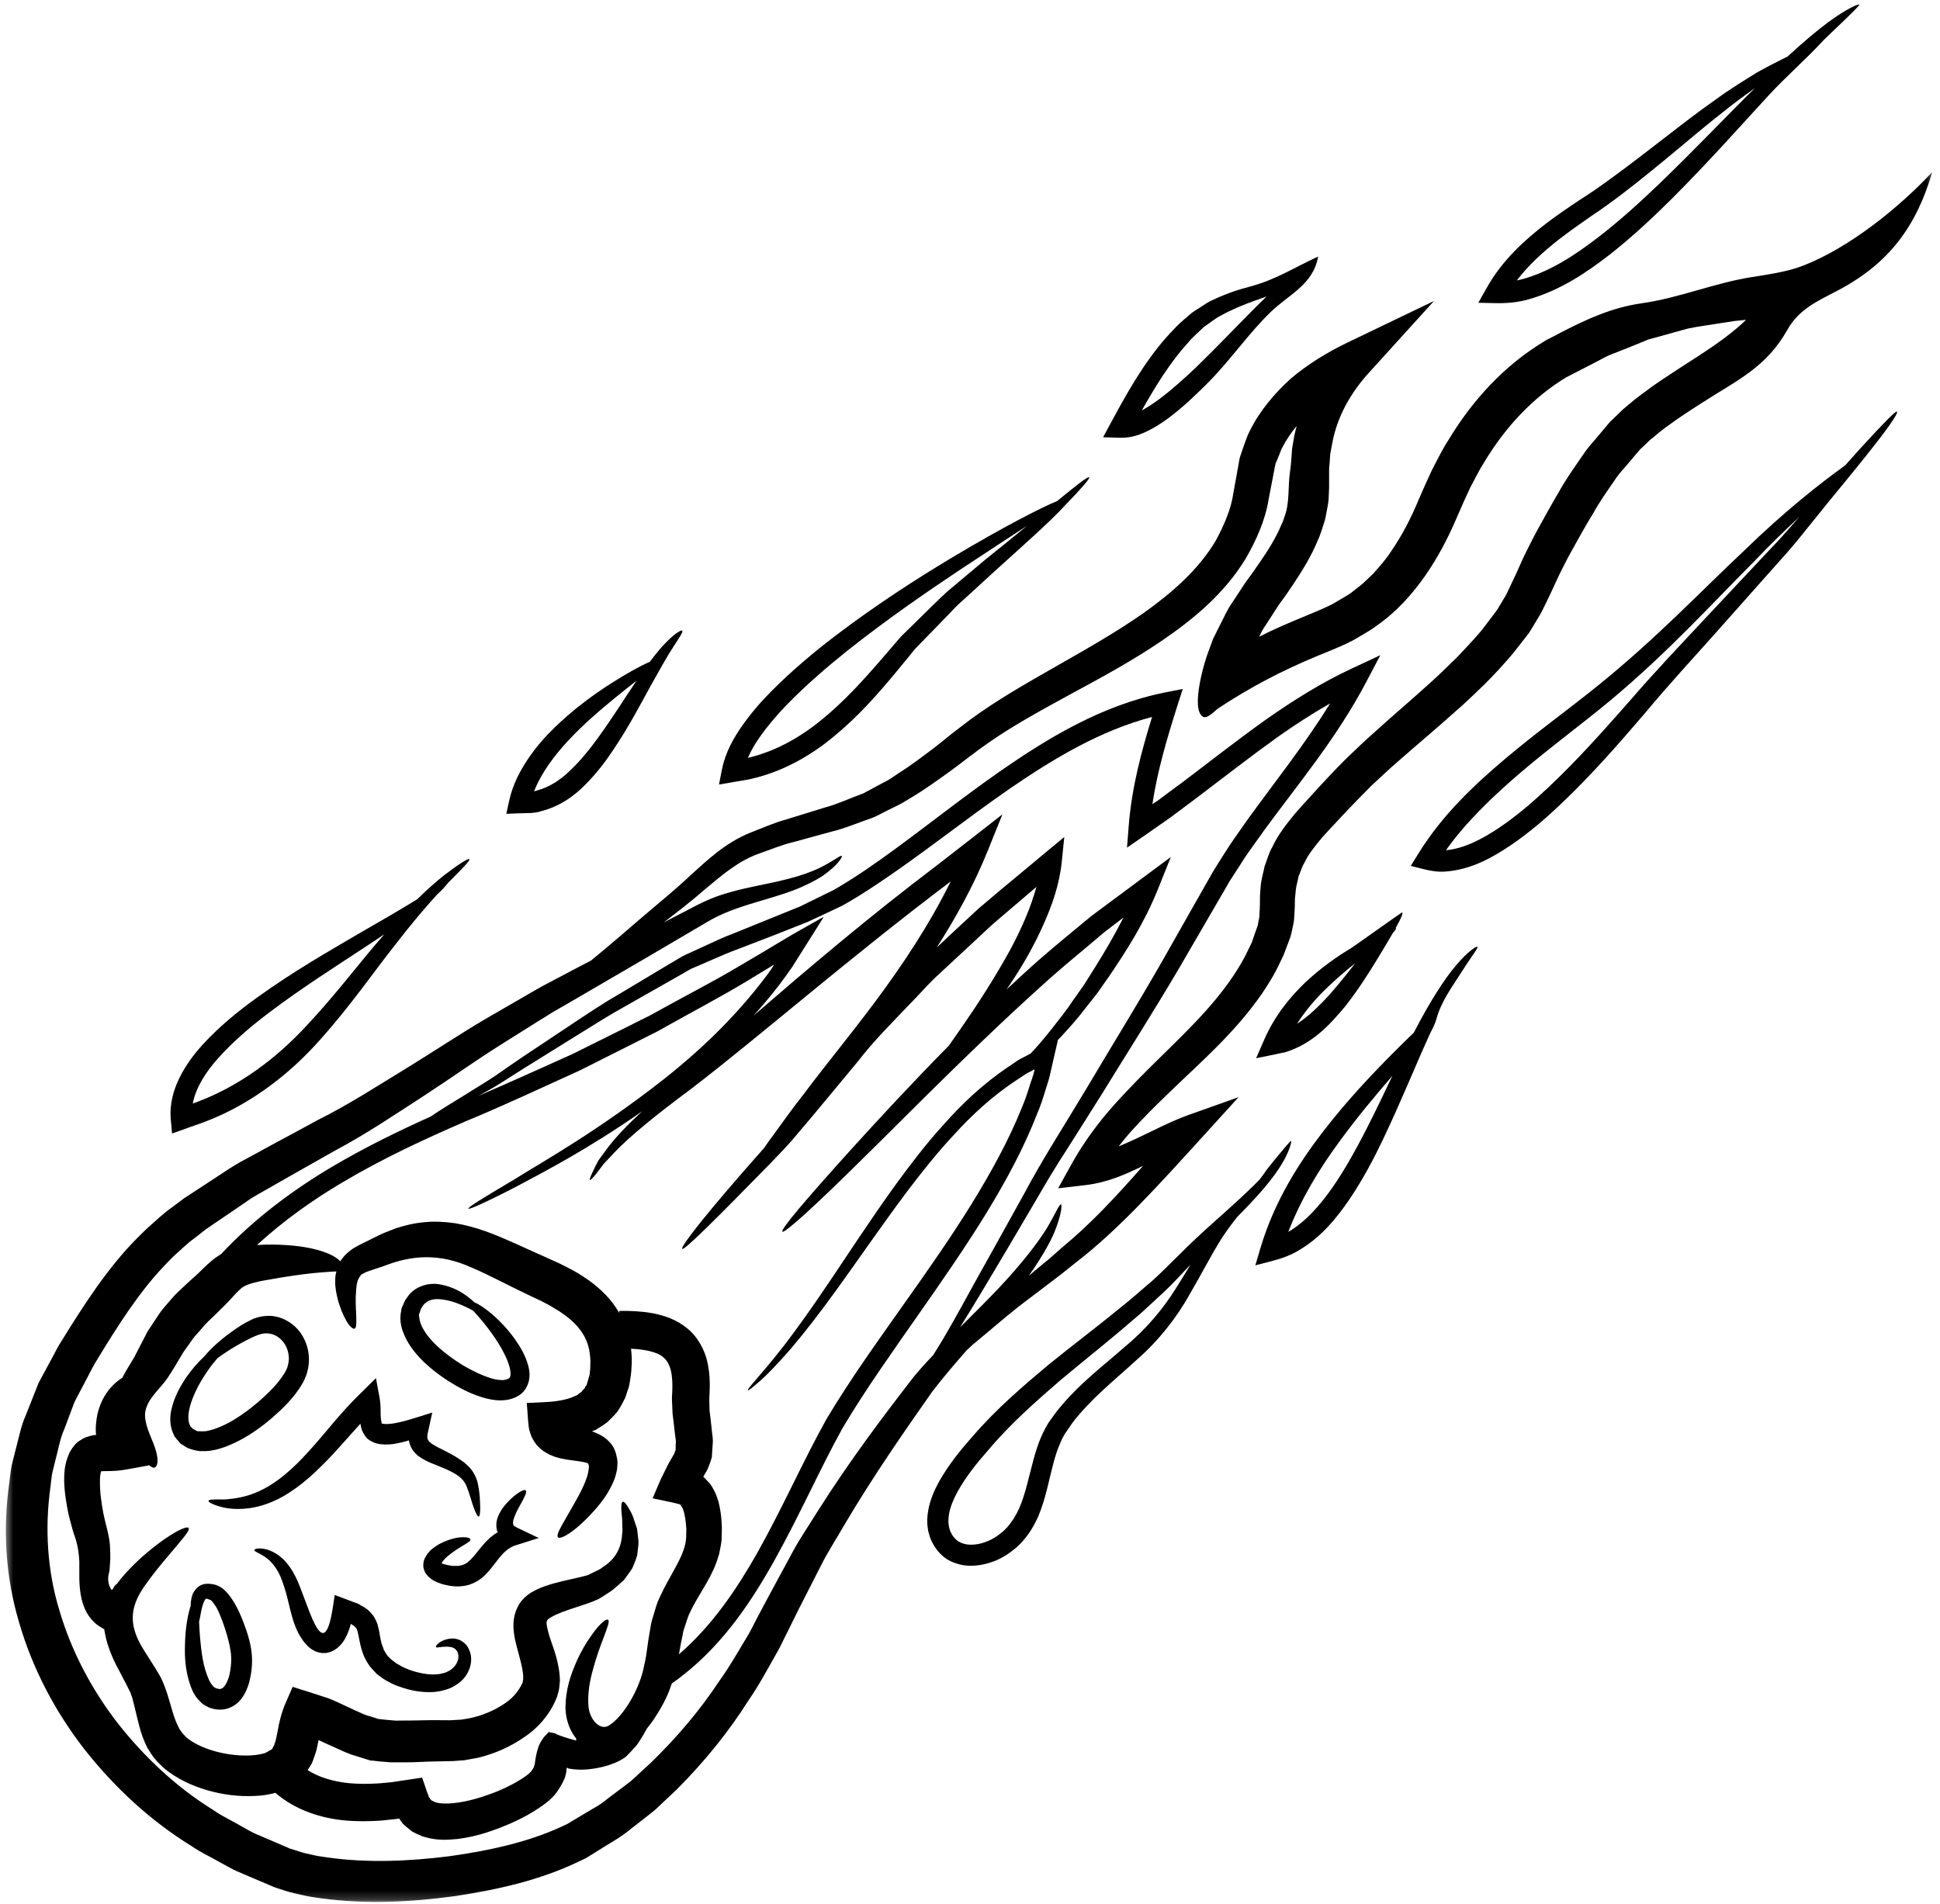 <svg width="216" height="212" viewBox="0 0 216 212" fill="none" xmlns="http://www.w3.org/2000/svg">
<mask id="mask0_206_396" style="mask-type:luminance" maskUnits="userSpaceOnUse" x="0" y="19" width="216" height="193">
<path d="M0.522 19.082H215.567V211.802H0.522V19.082Z" fill="white"/>
</mask>
<g mask="url(#mask0_206_396)">
<path d="M65.826 153.325L65.741 153.311C65.741 153.409 65.776 153.353 65.826 153.325ZM125.088 102.175C124.377 102.712 123.671 103.255 122.946 103.816C121.089 105.407 119.134 106.986 117.213 108.669C108.71 116.249 101.496 123.701 96.135 128.949C90.794 134.249 87.337 137.377 87.114 137.153C86.876 136.916 89.9 133.383 94.934 127.812C97.867 124.586 101.475 120.669 105.643 116.445C107.326 114.051 109.338 111.187 111.299 107.831C112.332 106.106 113.339 104.22 114.191 102.201C114.65 101.114 115.069 99.953 115.391 98.767C114.596 99.452 113.812 100.12 113.003 100.805C112.179 101.504 111.355 102.215 110.524 102.921C109.715 103.66 108.905 104.43 108.095 105.183C106.907 106.287 105.749 107.355 104.61 108.417C103.438 109.464 102.461 110.636 101.4 111.705C99.326 113.884 97.26 115.922 95.549 118.163C93.76 120.314 92.063 122.345 90.472 124.273C89.662 125.228 88.867 126.165 88.112 127.059C87.351 127.937 86.556 128.721 85.829 129.495C79.895 135.562 76.193 139.269 75.955 139.074C75.706 138.85 78.973 134.725 84.593 128.384C84.753 128.203 84.922 128.008 85.09 127.812C85.395 127.365 85.718 126.904 86.08 126.431C87.085 125.047 88.196 123.463 89.538 121.773C94.012 115.748 100.903 108.137 105.86 98.146C94.348 106.838 84.518 115.461 76.949 121.255C73.143 124.077 70.189 126.471 68.403 128.342C67.97 128.817 67.565 129.236 67.228 129.592C66.922 129.996 66.657 130.347 66.447 130.625C66 131.171 65.741 131.451 65.687 131.408C65.616 131.352 65.741 131.004 66.049 130.375C66.195 130.053 66.398 129.676 66.628 129.222C66.937 128.803 67.299 128.316 67.704 127.756C68.612 126.57 69.909 125.214 71.496 123.755C65.449 127.979 60.707 130.415 57.579 132.091C53.872 134.012 52.203 134.711 52.147 134.598C52.065 134.459 53.606 133.51 57.195 131.38C60.721 129.187 66.468 125.998 73.882 120.201C77.563 117.283 81.604 113.618 85.327 108.68C85.551 108.388 85.76 108.08 85.984 107.76L86.151 107.466L86.179 107.398L86.109 107.452L85.942 107.565L85.647 107.746C84.181 108.626 82.583 109.631 80.95 110.551C79.307 111.474 77.605 112.418 75.845 113.38C74.972 113.87 74.091 114.357 73.185 114.861C72.277 115.322 71.343 115.776 70.399 116.263C68.513 117.214 66.579 118.191 64.597 119.182C60.54 121.018 56.289 123.03 51.785 124.894C47.308 126.836 42.681 128.963 38.12 131.672C34.825 133.621 31.593 135.911 28.612 138.641C28.946 138.627 29.254 138.613 29.574 138.599C30.671 138.57 31.704 138.627 32.641 138.712C34.512 138.893 36.053 139.298 37.087 139.855C37.353 140.011 37.576 140.164 37.757 140.317C37.814 140.373 37.842 140.415 37.885 140.456L38.094 140.164C38.471 139.646 38.861 139.354 39.287 139.046C40.132 138.53 40.796 138.271 41.535 137.874C41.897 137.7 42.276 137.518 42.667 137.335C43.128 137.153 43.601 136.972 44.084 136.777C45.046 136.471 46.08 136.205 47.212 136.106C48.337 135.981 49.509 136.052 50.695 136.219C51.855 136.414 53.006 136.735 54.11 137.125C56.329 137.937 58.389 138.963 60.497 139.884C61.029 140.135 61.573 140.373 62.119 140.611C62.684 140.889 63.34 141.211 63.912 141.531C65.099 142.209 66.308 143.033 67.396 144.151C67.984 144.737 68.513 145.464 68.961 146.217L68.947 145.979C70.147 145.965 71.354 146.008 72.625 146.231C73.882 146.469 75.259 146.902 76.473 147.886C77.702 148.862 78.457 150.343 78.749 151.621C79.043 152.906 79.057 154.106 79.001 155.182C78.987 155.448 78.959 155.746 78.973 155.956L78.987 156.516L79.001 157.088L79.086 157.759C79.133 158.246 79.196 158.721 79.246 159.197C79.288 159.755 79.42 160.173 79.349 160.837L79.288 161.774L79.26 162.233C79.239 162.388 79.147 162.584 79.112 162.751C78.987 163.085 78.848 163.475 78.707 163.756L78.33 164.398C78.33 164.398 78.288 164.44 78.302 164.448C78.316 164.448 78.316 164.448 78.33 164.462L78.888 165.048C79.21 165.34 79.385 165.787 79.608 166.163C79.782 166.542 79.895 166.905 80.006 167.267C80.18 167.966 80.279 168.623 80.321 169.223L80.375 170.11L80.347 171.101C80.375 171.758 80.18 172.4 80.069 173.043C79.895 173.636 79.686 174.25 79.448 174.765C78.959 175.841 78.401 176.735 77.925 177.538C77.436 178.348 77.031 179.089 76.697 179.828C76.544 180.19 76.445 180.555 76.32 180.918C76.193 181.266 76.068 181.617 76.012 182.036C75.859 182.732 75.72 183.452 75.593 184.22C79.321 181.014 82.065 176.902 84.369 172.833C87.184 167.799 89.411 162.708 92.037 157.996C94.821 153.353 97.789 149.267 100.555 145.337C103.327 141.435 105.923 137.714 108.178 134.068C110.421 130.429 112.36 126.876 113.758 123.378C114.135 122.512 114.426 121.632 114.685 120.768L114.909 120.111L115.008 119.796L115.055 119.671L115.133 119.335L115.182 119.168C115.182 119.139 115.196 119.099 115.196 119.085L115.097 119.125L114.735 119.323C114.582 119.391 114.511 119.42 114.316 119.533C113.967 119.768 113.617 119.984 113.268 120.222C110.51 122.025 108.206 124.174 106.231 126.346C104.219 128.497 102.529 130.667 100.988 132.694C97.928 136.791 95.492 140.387 93.355 143.327C91.239 146.273 89.439 148.571 87.959 150.3C86.457 152.011 85.327 153.186 84.518 153.868C83.72 154.567 83.336 154.862 83.28 154.819C83.141 154.664 84.579 153.325 87.337 149.785C88.705 147.996 90.387 145.659 92.4 142.656C94.431 139.66 96.777 136.01 99.799 131.813C101.336 129.733 103.005 127.49 105.043 125.256C107.034 123.002 109.395 120.726 112.306 118.777C112.668 118.525 113.045 118.276 113.407 118.024C113.855 117.8 114.302 117.563 114.749 117.325C115.467 116.558 116.279 115.621 117.171 114.484C117.898 113.562 118.708 112.557 119.482 111.385C119.894 110.817 120.306 110.217 120.739 109.603C121.143 108.96 121.548 108.304 121.981 107.621C123.015 105.964 124.104 104.122 125.088 102.175ZM215.144 19.145C213.376 25.155 210.376 29.366 204.461 32.43C202.235 33.591 200.279 34.468 199.001 36.74C196.626 40.934 193.463 42.303 189.479 44.873C188.179 45.704 186.894 46.528 185.72 47.408C185.113 47.827 184.569 48.286 184.025 48.747C183.731 48.95 183.493 49.202 183.242 49.446L182.573 50.082L181.086 51.84C180.568 52.414 180.067 53 179.702 53.586C178.921 54.725 178.111 55.841 177.391 57.154C176.624 58.39 175.896 59.703 175.171 61.014L174.628 61.993L174.152 62.92C173.802 63.591 173.474 64.262 173.187 64.904C172.895 65.547 172.601 66.189 172.246 66.914C171.912 67.606 171.589 68.305 171.128 69.016L170.5 70.063L170.332 70.329C170.318 70.358 170.236 70.482 170.236 70.482L170.109 70.649L169.775 71.082L168.419 72.808C167.464 73.94 166.346 75.154 165.284 76.209C164.216 77.228 163.168 78.275 162.067 79.209C159.916 81.144 157.743 82.947 155.691 84.761C154.651 85.649 153.688 86.583 152.695 87.491C151.747 88.44 150.88 89.334 149.925 90.332C149.016 91.323 148.04 92.33 147.216 93.251C146.432 94.194 145.672 95.115 145.225 96.094C144.919 96.567 144.82 97.099 144.582 97.588C144.5 98.082 144.305 98.683 144.276 99.115L144.178 100.08L144.163 100.932C144.163 101.182 144.121 101.643 144.109 101.977C144.095 102.335 144.053 102.712 143.954 103.117C143.857 103.55 143.829 103.844 143.662 104.373L142.991 106.16C142.878 106.468 142.697 106.795 142.544 107.125C141.944 108.445 141.238 109.561 140.499 110.664C137.468 115.028 133.733 118.233 130.445 121.411C128.804 122.988 127.211 124.553 125.787 126.151C125.354 126.652 124.949 127.156 124.551 127.659C125.187 127.393 125.829 127.113 126.458 126.821C128.406 125.913 130.318 124.873 132.448 124.12L137.901 122.178L134.027 126.443C129.089 131.87 124.551 136.93 119.833 140.554C119.258 141.016 118.693 141.463 118.136 141.91C117.59 142.322 117.046 142.748 116.514 143.146C115.441 143.955 114.415 144.737 113.421 145.49C111.508 147.02 109.839 148.486 108.277 149.757C108.053 149.966 107.858 150.162 107.634 150.357C106.384 151.788 105.085 153.296 103.814 154.944C100.792 159.253 97.26 164.299 93.915 169.969C93.096 171.407 92.176 172.791 91.395 174.361C90.585 175.94 89.773 177.538 88.942 179.171C88.53 179.995 88.133 180.819 87.714 181.657C87.267 182.509 86.89 183.396 86.389 184.234C85.424 185.938 84.482 187.703 83.322 189.379C81.145 192.822 78.469 196.145 75.369 199.252C74.581 200 73.771 200.753 72.962 201.521C72.082 202.248 71.152 202.947 70.225 203.672C69.309 204.439 68.375 204.992 67.438 205.55L66.035 206.43L65.212 206.934L64.388 207.324C60.01 209.412 55.381 210.431 50.612 211.156C45.83 211.798 40.892 212.093 35.762 211.394C35.112 211.297 34.498 211.227 33.785 211.059C33.114 210.906 32.361 210.751 31.817 210.57L30.958 210.29L30.622 210.179L30.398 210.094L29.953 209.899L28.178 209.146L26.399 208.386C25.797 208.12 25.239 207.783 24.667 207.477C23.535 206.821 22.342 206.291 21.266 205.536C16.79 202.777 12.798 199.099 9.44 194.846C6.109 190.581 3.582 185.728 2.108 180.609C0.586 175.507 0.306 170.124 1.047 165.034C1.129 164.398 1.186 163.756 1.313 163.127L1.786 161.256C2.122 160.035 2.332 158.792 2.876 157.592C3.351 156.375 3.819 155.196 4.299 153.995C4.853 152.962 5.41 151.929 5.968 150.901L6.373 150.133L6.653 149.646L6.891 149.267L7.811 147.787C8.439 146.796 9.068 145.812 9.717 144.847C11.031 142.894 12.426 141.002 13.984 139.241C14.78 138.361 15.589 137.53 16.456 136.72C17.35 135.925 18.263 135.059 19.115 134.473L20.485 133.447L21.873 132.538C22.796 131.938 23.716 131.324 24.625 130.738C25.547 130.123 26.446 129.537 27.355 129.076C28.277 128.58 29.183 128.092 30.078 127.589C31.885 126.626 33.66 125.661 35.404 124.713C38.861 122.988 42.053 120.907 45.159 119.015C48.301 117.087 51.281 115.098 54.181 113.394C55.647 112.542 57.063 111.719 58.445 110.93L59.478 110.33L60.038 110.008L60.554 109.728C61.239 109.365 61.924 109.003 62.585 108.654C63.689 108.066 64.75 107.508 65.797 106.972C67.591 105.505 69.575 103.801 71.816 101.867C73.449 100.471 75.224 99.047 76.949 97.404C77.855 96.581 78.806 95.715 79.881 94.877C80.95 94.053 82.178 93.265 83.588 92.707C84.866 92.217 86.109 91.645 87.575 91.241C88.956 90.808 90.376 90.374 91.828 89.927C93.28 89.537 94.57 88.915 95.996 88.397L96.121 88.343C96.135 88.343 96.191 88.315 96.191 88.315L96.441 88.176L96.973 87.896L98.027 87.324C98.375 87.141 98.752 86.96 99.088 86.75L100.037 86.108C101.322 85.312 102.628 84.314 103.967 83.309C104.624 82.791 105.295 82.262 105.958 81.716L106.469 81.325L107.034 80.892L108.081 80.097C111.021 77.938 114.302 76.074 117.561 74.217C120.837 72.346 124.182 70.468 127.352 68.249C130.473 66.02 133.467 63.438 135.394 60.15C136.274 58.489 137.07 56.749 137.336 54.836C137.531 53.775 137.719 52.706 137.915 51.63C137.971 51.367 137.985 51.115 138.082 50.821L138.404 49.872C138.642 49.265 138.837 48.58 139.129 48.023C140.261 45.744 141.895 43.812 143.73 42.15C145.63 40.543 147.746 39.253 149.965 38.178L159.657 33.52L152.375 41.55C150.372 43.77 148.849 46.429 148.317 49.446L148.108 50.569L148.026 51.729C147.969 52.12 147.983 52.511 147.983 52.901V54.278L147.927 55.589C147.899 56.05 147.76 56.679 147.663 57.211C147.578 57.79 147.411 58.272 147.256 58.738C147.089 59.214 146.95 59.717 146.726 60.162C145.973 62.007 144.947 63.619 143.912 65.182L143.13 66.328L142.391 67.34L140.932 69.602C140.595 70.063 140.4 70.482 140.205 70.901C141.784 70.092 143.368 69.421 144.947 68.764C145.987 68.331 147.061 67.898 147.983 67.453L148.332 67.284C148.388 67.258 148.569 67.145 148.569 67.145L149.325 66.698C149.812 66.413 150.358 66.119 150.671 65.825C151.04 65.519 151.412 65.267 151.789 64.933L152.905 63.871C153.589 63.09 154.288 62.327 154.86 61.433C156.068 59.689 157.087 57.74 157.953 55.646C158.457 54.474 158.904 53.473 159.433 52.344C160.026 51.212 160.601 50.025 161.283 48.978C163.881 44.664 167.435 40.698 172.051 37.94L172.161 37.869L172.371 37.759L172.58 37.66L173.013 37.436L173.858 36.989C176.776 35.49 179.507 34.245 182.783 33.772C186.937 33.186 190.768 31.55 194.922 30.875C196.807 30.566 198.959 30.286 200.74 29.59C205.829 27.634 211.449 23.131 215.144 19.145ZM60.987 180.346L60.89 180.499L60.862 180.527C60.876 180.513 60.89 180.513 60.89 180.513C60.89 180.527 60.876 180.569 60.876 180.569C60.763 180.779 61.072 182.021 61.559 183.339C61.797 184.024 62.041 184.792 62.194 185.686C62.279 186.133 62.328 186.637 62.343 187.145L62.265 187.955C62.23 188.263 62.119 188.625 62.02 188.948C61.335 190.762 59.968 192.389 58.403 193.422C56.847 194.512 55.115 195.279 53.23 195.74C52.721 195.832 52.203 195.921 51.674 196.02L50.403 196.11C49.537 196.124 48.657 196.152 47.783 196.166C46.903 196.194 46.136 196.251 45.075 196.251H43.573C43.1 196.223 42.681 196.18 42.234 196.145L41.577 196.067H41.453L41.201 196.034C41.172 196.02 40.977 195.964 40.977 195.964L39.057 195.364C38.12 195.015 37.228 194.554 36.404 194.203C36.096 194.064 35.79 193.912 35.467 193.77C35.404 194.121 35.307 194.582 35.209 194.987C35.133 195.251 35.02 195.538 34.924 195.818C34.846 196.081 34.736 196.369 34.54 196.67C34.441 196.823 34.345 196.962 34.246 197.115C35.594 197.967 37.2 198.4 38.847 198.569C39.93 198.666 41.034 198.666 42.135 198.595L42.945 198.527L43.349 198.484L43.559 198.47L43.924 198.414C44.95 198.261 45.983 198.108 47.002 197.953C47.183 198.484 47.365 199.014 47.546 199.546L47.701 199.951L47.769 200.16C47.854 200.257 47.84 200.224 47.854 200.238C47.868 200.278 47.882 200.32 47.897 200.363C47.972 200.398 48.035 200.447 48.085 200.516C48.195 200.544 48.287 200.607 48.384 200.657C48.866 200.852 49.676 200.878 50.471 200.796C52.107 200.643 53.79 200.097 55.31 199.504C56.08 199.183 56.762 198.861 57.398 198.499C58.125 198.08 58.669 197.731 58.991 197.409C59.158 197.256 59.283 197.046 59.382 196.893C59.424 196.823 59.45 196.78 59.478 196.642L59.535 196.475L59.605 195.964C59.716 195.279 59.869 194.636 60.121 194.135C60.248 193.883 60.415 193.674 60.554 193.45L61.1 192.878L61.721 193.003C61.86 193.031 61.86 193.045 61.881 193.06L61.931 193.102C62.055 193.17 62.307 193.255 62.641 193.38C63.089 193.535 63.632 193.674 64.15 193.827C64.15 193.716 64.15 193.646 64.15 193.617C64.164 193.603 64.15 193.603 64.15 193.603C63.312 192.542 63.004 191.32 62.964 190.315C62.95 188.039 63.592 186.427 64.15 185.114C64.722 183.815 65.322 182.852 65.826 182.146C66.831 180.694 67.523 180.233 67.704 180.374C67.913 180.527 67.633 181.224 67.047 182.782C66.753 183.563 66.384 184.568 66.049 185.813C65.701 187.027 65.379 188.569 65.532 190.12C65.701 191.593 66.922 192.85 67.913 192.069C69.281 191.181 70.942 188.597 71.592 186.062C71.733 185.38 71.914 184.709 72.011 183.871C72.11 183.102 72.249 182.21 72.416 181.28C72.472 180.833 72.599 180.346 72.766 179.842C72.919 179.352 73.058 178.823 73.239 178.348C73.647 177.42 74.12 176.484 74.609 175.632C75.565 173.899 76.431 172.468 76.403 170.906L76.417 170.305L76.363 169.592C76.306 169.124 76.236 168.705 76.139 168.328L75.97 167.881C75.873 167.799 75.901 167.672 75.76 167.604C76.111 167.533 73.743 167.086 72.668 166.848C72.905 166.262 73.268 165.424 73.59 164.685C73.981 163.937 74.287 163.198 74.762 162.414L75.07 161.885C75.118 161.76 75.113 161.703 75.16 161.604C75.181 161.564 75.224 161.55 75.224 161.48V161.256L75.231 160.795C75.308 160.543 75.181 160.035 75.146 159.644C75.099 159.183 75.035 158.721 74.986 158.246L74.889 157.493L74.847 156.598L74.812 155.711C74.812 155.433 74.847 155.252 74.847 155.015C74.889 154.134 74.861 153.296 74.687 152.597C74.51 151.901 74.247 151.475 73.828 151.124C73.185 150.552 71.801 150.26 70.26 150.19C70.335 150.929 70.385 151.649 70.307 152.32C70.302 152.793 70.225 153.226 70.161 153.659L70.105 153.995L70.079 154.148C70.079 154.177 70.008 154.457 70.008 154.457C69.994 154.483 69.98 154.553 69.98 154.553L69.799 155.083L69.632 155.615C69.519 155.845 69.365 156.151 69.227 156.403C69.071 156.683 68.904 156.949 68.737 157.199C68.57 157.422 68.389 157.603 68.194 157.801L67.619 158.373C67.424 158.526 67.2 158.665 66.991 158.806L66.355 159.211L65.91 159.392C66.579 159.63 67.396 159.971 68.066 160.809C68.095 160.837 68.262 161.103 68.262 161.103C68.276 161.117 68.304 161.171 68.304 161.171L68.346 161.27L68.429 161.451C68.471 161.508 68.598 161.885 68.652 162.179C68.822 162.847 68.723 163.17 68.709 163.588C68.584 164.342 68.346 164.956 68.081 165.467C67.565 166.5 66.977 167.281 66.405 167.938C64.15 170.543 62.418 171.478 62.133 171.197C61.797 170.877 62.922 169.319 64.416 166.57C64.778 165.9 65.155 165.13 65.393 164.356C65.503 163.965 65.56 163.588 65.574 163.294C65.56 163.252 65.546 163.184 65.546 163.127C65.546 163.127 65.546 163.113 65.532 163.085C65.517 163.057 65.517 163.057 65.503 163.042L65.449 162.946C65.421 162.932 65.212 162.847 64.793 162.779C64.345 162.694 63.745 162.638 63.046 162.527C62.357 162.388 61.462 162.261 60.429 161.536C60.177 161.355 59.925 161.089 59.702 160.851C59.507 160.571 59.311 160.272 59.172 159.964C59.059 159.672 58.949 159.336 58.892 159.044C58.85 158.764 58.822 158.47 58.796 158.178L58.654 156.236L60.862 156.125C61.992 156.069 63.131 155.874 63.955 155.49L64.275 155.349L64.513 155.153L64.75 154.986C64.807 154.902 64.863 154.833 64.931 154.763C64.988 154.692 65.073 154.624 65.113 154.567C65.127 154.511 65.155 154.457 65.183 154.4C65.212 154.344 65.254 154.344 65.308 154.259L65.463 153.715L65.616 153.186L65.63 153.115C65.659 153.115 65.659 152.976 65.659 152.976C65.701 152.654 65.727 152.348 65.727 152.054C65.762 151.461 65.701 150.889 65.602 150.329C65.393 149.239 64.875 148.305 64.025 147.424C63.355 146.747 62.517 146.132 61.587 145.603C61.112 145.309 60.681 145.099 60.177 144.835C59.634 144.584 59.088 144.332 58.558 144.066C56.372 143.033 54.39 141.95 52.545 141.169C48.908 139.507 45.802 139.787 42.806 140.959C42.038 141.225 41.215 141.477 40.754 141.658C40.558 141.755 40.349 141.868 40.292 141.91C40.321 141.755 39.958 142.315 39.944 142.348C39.923 142.432 39.859 142.496 39.831 142.585L39.748 142.922C39.685 143.131 39.685 143.409 39.657 143.647C39.607 144.136 39.593 144.626 39.607 145.057C39.621 145.937 39.685 146.622 39.671 147.111C39.685 147.606 39.621 147.9 39.475 147.956C39.337 148.01 39.078 147.829 38.776 147.424C38.485 146.984 38.12 146.313 37.814 145.379C37.647 144.918 37.52 144.374 37.409 143.76C37.381 143.437 37.296 143.117 37.324 142.748C37.324 142.543 37.324 142.348 37.339 142.159C37.353 141.978 37.409 141.783 37.452 141.588C37.228 141.588 36.976 141.602 36.614 141.63C35.719 141.686 34.371 141.797 32.681 142.049C31.843 142.174 30.923 142.315 29.953 142.496C29.478 142.571 28.932 142.67 28.527 142.781C28.374 142.823 27.941 142.922 27.816 142.976C27.635 143.047 27.425 143.103 27.298 143.186C26.978 143.327 26.804 143.508 26.482 143.814C26.183 144.094 25.743 144.626 25.253 145.127C24.792 145.589 24.316 146.05 23.843 146.523C23.41 146.949 22.921 147.354 22.558 147.829C22.182 148.29 21.735 148.709 21.412 149.171C21.099 149.632 20.762 150.091 20.442 150.538C20.122 151.084 19.786 151.621 19.48 152.153C19.31 152.416 19.143 152.682 18.99 152.934C18.781 153.268 18.585 153.562 18.39 153.814C17.482 155 16.065 156.151 16.15 157.745C16.232 159.07 17.035 160.369 17.371 161.59C17.67 162.68 17.531 163.266 17.258 163.407C17.084 163.504 16.846 163.365 16.526 163.113C16.54 163.141 16.554 163.155 16.569 163.184C15.87 163.308 15.185 163.435 14.514 163.56C13.831 163.685 13.097 163.812 12.273 163.812C11.953 163.826 11.506 163.812 11.254 163.84C11.184 164.09 11.115 164.49 11.13 164.909C11.115 165.481 11.155 166.095 11.226 166.709C11.297 167.324 11.393 167.895 11.506 168.51C11.617 169.035 11.73 169.55 11.897 170.164C12.036 170.739 12.217 171.506 12.245 172.134C12.259 172.763 12.316 173.412 12.259 173.956C12.245 174.222 12.217 174.488 12.203 174.737L12.189 174.921C12.177 174.961 12.163 175.031 12.163 175.031C12.134 175.144 12.106 175.255 12.078 175.394C12.036 175.646 12.021 175.968 12.092 176.288C12.12 176.441 12.177 176.622 12.259 176.764C12.316 176.902 12.447 177.14 12.476 177.03C12.575 176.959 12.622 176.846 12.685 176.735C12.749 176.596 12.873 176.469 13.034 176.359C13.37 175.897 13.718 175.479 14.067 175.102C15.323 173.732 16.512 172.748 17.51 171.981C19.548 170.444 20.819 169.915 21 170.15C21.21 170.402 20.261 171.435 18.724 173.266C17.943 174.179 16.999 175.326 16.051 176.679C14.361 179.117 14.375 181.113 15.98 183.69C16.288 184.191 16.623 184.695 16.938 185.21C17.112 185.491 17.286 185.742 17.468 186.062L17.733 186.51L17.865 186.74L17.908 186.804C17.929 186.846 18 187.013 18 187.013L18.054 187.117C18.181 187.453 18.305 187.677 18.433 188.082C18.571 188.458 18.71 188.877 18.795 189.183C19.004 189.868 19.172 190.525 19.367 191.097C19.562 191.704 19.8 192.193 20.023 192.612C20.177 192.779 20.247 192.961 20.442 193.142C20.553 193.255 20.723 193.464 20.777 193.493C20.847 193.549 20.918 193.589 20.986 193.66C22.655 194.902 25.644 195.663 28.178 195.46C28.499 195.434 28.807 195.392 29.087 195.321C29.24 195.307 29.351 195.251 29.492 195.225L29.534 195.211L29.602 195.168C29.897 195.001 30.525 194.693 30.323 194.693C30.316 194.665 30.323 194.665 30.351 194.665C30.384 194.582 30.426 194.512 30.462 194.455C30.511 194.399 30.546 194.288 30.574 194.163C30.622 194.05 30.657 193.954 30.699 193.799C30.77 193.45 30.845 193.184 30.923 192.711C31.055 191.927 31.306 190.805 31.775 189.701L32.584 187.844L34.399 188.416C35.112 188.654 35.83 188.877 36.557 189.115C37.228 189.367 37.786 189.659 38.414 189.939L39.607 190.497C39.991 190.649 40.391 190.873 40.739 190.986L41.758 191.299L42.01 191.384L42.107 191.419L42.735 191.487C43.168 191.523 43.623 191.579 44.048 191.607L45.159 191.593C45.844 191.607 46.821 191.565 47.659 191.558C48.064 191.544 48.56 191.558 49.005 191.558L50.137 191.565L51.38 191.494C51.674 191.447 51.98 191.384 52.274 191.341C53.606 191.068 54.891 190.539 55.953 189.854C57.049 189.183 57.755 188.331 58.181 187.383C58.181 187.355 58.193 187.355 58.207 187.298C58.221 187.209 58.236 187.103 58.25 187.013C58.25 186.79 58.264 186.566 58.221 186.286C58.153 185.756 58.012 185.142 57.831 184.486C57.657 183.815 57.447 183.102 57.287 182.299C57.16 181.49 57.035 180.47 57.461 179.338C57.593 179.047 57.671 178.837 57.894 178.496L58.04 178.305C58.097 178.23 58.264 178.049 58.389 177.922C58.92 177.42 59.227 177.293 59.634 177.07C60.358 176.707 61.015 176.512 61.636 176.331C62.865 175.982 64.025 175.785 64.96 175.535L65.282 175.45L65.365 175.422H65.407C65.687 175.283 65.91 175.17 66.146 175.06C66.37 174.947 66.607 174.85 66.802 174.737C66.951 174.627 67.104 174.528 67.243 174.417C68.499 173.615 69.085 172.428 69.227 171.268C69.255 170.974 69.281 170.696 69.309 170.43C69.295 170.15 69.281 169.901 69.281 169.663C69.281 169.173 69.241 168.747 69.198 168.399C69.142 167.7 69.184 167.295 69.337 167.239C69.49 167.185 69.756 167.491 70.105 168.133C70.302 168.456 70.498 168.875 70.644 169.397C70.733 169.663 70.832 169.941 70.931 170.249C70.971 170.583 71.006 170.934 71.055 171.31C71.119 171.673 71.084 172.092 71.02 172.539C70.992 172.763 70.971 172.986 70.942 173.21C70.881 173.447 70.782 173.671 70.707 173.899C70.608 174.123 70.512 174.375 70.413 174.612C70.288 174.836 70.119 175.046 69.966 175.269C69.813 175.493 69.646 175.702 69.476 175.94C69.267 176.121 69.057 176.316 68.848 176.512C68.612 176.707 68.389 176.902 68.151 177.098C67.942 177.251 67.732 177.378 67.523 177.517C67.299 177.658 67.09 177.79 66.866 177.936L66.706 178.027C66.692 178.049 66.511 178.131 66.511 178.131C66.482 178.145 66.419 178.166 66.419 178.166L66.308 178.209C66.16 178.286 66.021 178.333 65.875 178.39C64.778 178.795 63.703 179.103 62.656 179.494C62.152 179.689 61.658 179.899 61.281 180.136C61.182 180.19 61.043 180.303 60.987 180.346ZM44.467 202.514C44.453 202.5 44.147 202.554 44.147 202.554C43.587 202.61 43.015 202.667 42.429 202.737C41.158 202.82 39.831 202.848 38.442 202.723C35.901 202.5 32.989 201.648 30.65 199.642C30.433 199.713 30.21 199.769 30.021 199.798C29.506 199.908 29.002 199.965 28.513 199.986C26.595 200.097 24.806 199.852 23.102 199.365C21.384 198.861 19.772 198.136 18.277 196.919L17.684 196.347C17.46 196.145 17.418 196.041 17.272 195.886C16.952 195.559 16.707 195.069 16.427 194.665C15.994 193.827 15.716 193.003 15.521 192.264C15.312 191.509 15.171 190.833 15.018 190.216L14.808 189.393C14.78 189.169 14.613 188.793 14.528 188.501L14.5 188.43L14.403 188.249L14.208 187.858C14.095 187.592 13.928 187.312 13.789 187.049C13.495 186.474 13.21 185.909 12.909 185.366C12.33 184.205 11.854 182.956 11.631 181.588C11.617 181.532 11.617 181.49 11.617 181.433C11.534 181.393 11.45 181.337 11.379 181.294C11.031 181.099 10.722 180.889 10.431 180.595C9.859 180.023 9.355 179.256 9.068 177.985C8.922 177.35 8.844 176.582 8.832 175.759C8.832 175.156 8.832 174.528 8.832 173.873C8.776 172.958 8.684 172.162 8.35 171.172C8.162 170.668 7.98 169.997 7.797 169.286C7.63 168.677 7.491 167.98 7.378 167.253C7.253 166.528 7.168 165.758 7.143 164.909C7.157 164.05 7.143 163.113 7.7 161.856C7.743 161.732 7.924 161.451 8.049 161.256L8.272 160.962L8.364 160.865L8.461 160.752C8.496 160.727 8.677 160.557 8.677 160.557L8.887 160.418C9.103 160.272 9.383 160.11 9.607 160.035C9.941 159.922 10.36 159.811 10.612 159.797C10.668 159.797 10.682 159.797 10.696 159.797V159.783C10.696 159.783 10.696 159.783 10.71 159.783C10.71 159.769 10.736 159.769 10.71 159.755C10.696 159.769 10.696 159.769 10.696 159.783C10.612 159.016 10.696 158.206 10.864 157.408C11.212 155.97 12.036 154.428 13.622 153.421C14.013 152.654 14.431 152.011 14.794 151.397C14.947 151.159 15.06 150.957 15.142 150.762C15.284 150.496 15.422 150.218 15.561 149.952C15.841 149.408 16.136 148.848 16.427 148.276C16.832 147.662 17.237 147.034 17.656 146.412C18.068 145.77 18.585 145.254 19.075 144.666C19.562 144.066 20.108 143.619 20.624 143.117C21.099 142.684 21.575 142.237 22.047 141.825C22.459 141.42 22.85 141.016 23.479 140.47C23.801 140.192 24.192 139.912 24.611 139.66C28.388 135.619 32.709 132.456 37.047 129.886C40.711 127.728 44.383 125.941 47.965 124.329C48.93 123.658 50.222 122.877 51.77 121.926C52.768 121.284 53.914 120.627 55.129 119.81C56.343 118.972 57.642 118.052 59.088 117.101C60.526 116.153 62.055 115.127 63.689 114.037C65.336 112.947 67.061 111.775 68.947 110.693C70.818 109.575 72.781 108.403 74.826 107.174C75.383 106.873 75.788 106.553 76.459 106.259C77.031 105.993 77.591 105.741 78.177 105.477C79.321 104.945 80.488 104.387 81.689 103.94C84.07 102.978 86.528 101.977 89.076 100.944C90.319 100.33 91.576 99.716 92.861 99.087C93.941 98.459 95.24 97.642 96.415 96.847C101.211 93.587 105.987 89.635 111.327 85.898C116.641 82.219 122.638 78.527 129.76 77.1L131.687 76.724L131.087 78.595C129.955 82.163 128.865 85.816 128.308 89.551C128.517 89.412 128.734 89.257 128.943 89.125C129.844 88.454 130.751 87.769 131.673 87.101C134.738 84.775 137.755 82.415 140.847 80.203C143.968 78.009 147.174 75.985 150.607 74.399L153.688 72.961L152.095 75.985C148.821 82.205 144.5 87.338 140.777 92.427C139.885 93.712 138.948 94.905 138.124 96.247C137.705 96.875 137.308 97.517 136.896 98.146C136.512 98.81 136.136 99.478 135.745 100.135C134.208 102.768 132.721 105.336 131.268 107.842C128.336 112.823 125.396 117.41 122.737 121.745C121.381 123.91 120.068 125.969 118.818 127.951C117.535 129.914 116.389 131.842 115.321 133.698C113.158 137.391 111.195 140.707 109.449 143.619C108.528 145.141 107.691 146.537 106.895 147.801C108.514 146.189 109.995 144.722 111.28 143.355C113.826 140.653 115.566 138.375 116.585 136.72C117.575 135.045 117.94 134.068 118.136 134.124C118.26 134.153 118.19 135.254 117.422 137.153C116.879 138.474 115.886 140.164 114.539 142.077C114.763 141.882 114.987 141.712 115.217 141.503C115.733 141.072 116.279 140.625 116.822 140.178C117.34 139.731 117.87 139.269 118.399 138.794C121.353 136.358 124.231 133.294 127.267 129.829C125.396 130.738 123.379 131.672 120.894 131.966L117.813 132.329L119.336 129.577C120.433 127.603 121.772 125.718 123.252 123.95C124.74 122.206 126.359 120.545 128.002 118.904C131.297 115.621 134.822 112.432 137.385 108.57C138.014 107.607 138.628 106.579 139.047 105.616C139.172 105.364 139.299 105.141 139.409 104.863L139.718 103.954L140.038 103.06L140.148 102.446C140.219 102.236 140.233 101.977 140.233 101.686C140.247 101.391 140.275 101.21 140.275 100.805L140.29 99.73L140.358 98.753C140.428 97.887 140.652 97.223 140.805 96.456C141.085 95.743 141.273 94.962 141.671 94.305C142.328 92.888 143.271 91.73 144.178 90.612C145.114 89.537 146.006 88.595 146.908 87.588C147.816 86.611 148.835 85.522 149.826 84.538C150.845 83.575 151.857 82.568 152.919 81.647C154.992 79.755 157.157 77.938 159.224 76.049C160.278 75.126 161.243 74.135 162.248 73.17C163.211 72.165 164.07 71.25 164.978 70.176L166.303 68.43L166.64 67.983L166.708 67.886C166.736 67.858 166.849 67.649 166.849 67.649L167.351 66.811C167.701 66.286 167.986 65.629 168.28 65.001C168.579 64.387 168.902 63.69 169.215 62.977C169.523 62.252 169.857 61.588 170.194 60.917L170.737 59.842L171.269 58.851C171.994 57.545 172.721 56.203 173.524 54.85C174.263 53.509 175.214 52.148 176.176 50.764C176.638 50.054 177.134 49.468 177.643 48.9L179.13 47.128L179.311 46.919L179.424 46.82L179.66 46.596L180.121 46.151C180.429 45.843 180.721 45.549 181.058 45.285C181.693 44.746 182.336 44.217 183.004 43.741C184.317 42.736 185.673 41.87 186.991 41.004C189.646 39.293 192.263 37.674 194.315 35.704C194.357 35.671 194.372 35.636 194.414 35.615L193.185 35.739L191.411 36.012C190.239 36.208 189.06 36.347 187.885 36.598C186.734 36.921 185.574 37.241 184.416 37.563L183.55 37.799L182.726 38.135L181.072 38.806L179.41 39.463C178.864 39.665 178.278 40.013 177.72 40.3L174.404 42.009C170.681 44.245 167.588 47.589 165.284 51.421C164.67 52.372 164.216 53.349 163.7 54.292C163.211 55.325 162.695 56.483 162.262 57.488C161.311 59.745 160.153 61.993 158.694 64.095C157.2 66.204 155.545 68.096 153.241 69.701C152.655 70.148 152.18 70.4 151.676 70.706L150.944 71.139L150.742 71.25L150.657 71.299L150.483 71.398L150.419 71.412L149.993 71.636C148.835 72.179 147.76 72.598 146.705 73.031C142.711 74.693 139.242 76.5 135.646 78.875C135.298 79.113 134.417 80.111 133.928 79.812C132.525 78.917 134.137 73.547 134.57 72.488L135.074 71.125L135.757 69.757C136.218 68.877 136.651 67.858 137.162 67.159L138.642 64.904L139.494 63.73L140.233 62.671C141.196 61.266 142.09 59.856 142.669 58.432C142.853 58.089 142.949 57.726 143.074 57.378C143.592 55.897 143.396 54.151 143.62 52.624C143.745 51.758 143.801 50.877 143.857 49.997L144.095 48.594C144.178 48.204 144.262 47.813 144.373 47.434C143.745 48.19 143.215 48.978 142.782 49.816C142.558 50.235 142.459 50.626 142.278 51.016L142.026 51.616C141.958 51.84 141.916 52.134 141.866 52.4C141.657 53.462 141.462 54.528 141.252 55.589C140.876 57.95 139.871 60.15 138.724 62.16C136.303 66.147 132.845 68.96 129.454 71.285C126.039 73.617 122.57 75.474 119.258 77.27C115.942 79.085 112.807 80.781 110.023 82.737L108.947 83.504L108.472 83.867L107.94 84.258C107.243 84.79 106.566 85.312 105.86 85.83C104.457 86.835 103.089 87.84 101.574 88.748L100.47 89.412C100.107 89.621 99.745 89.788 99.38 89.97L98.307 90.499L97.782 90.779L97.516 90.904L97.455 90.932L97.342 90.989C97.321 91.003 97.161 91.059 97.161 91.059C95.617 91.589 94.097 92.246 92.637 92.594C91.199 92.987 89.801 93.378 88.434 93.747C87.1 94.053 85.774 94.613 84.496 95.06C82.192 95.87 80.279 97.532 78.443 99.073C76.878 100.443 75.341 101.615 73.91 102.712C74.896 102.201 75.859 101.7 76.781 101.224C77.758 100.695 78.876 100.149 79.909 99.786C80.95 99.424 81.941 99.172 82.875 98.948C84.739 98.529 86.375 98.235 87.742 97.873C89.105 97.532 90.22 97.127 91.1 96.722C92.797 95.912 93.607 95.171 93.732 95.324C93.817 95.409 93.294 96.357 91.562 97.56C90.696 98.111 89.549 98.697 88.161 99.214C86.765 99.73 85.118 100.177 83.35 100.723C82.47 101.001 81.564 101.309 80.641 101.7C79.719 102.09 78.902 102.559 77.883 103.173C75.901 104.331 73.757 105.602 71.453 106.95C69.142 108.304 66.671 109.742 64.051 111.265C63.397 111.634 62.726 112.025 62.055 112.418L61.545 112.71L61.086 113.004L60.064 113.632C58.711 114.484 57.322 115.362 55.896 116.249C53.034 118.038 50.222 120.062 47.141 122.065C44.02 124.077 40.85 126.247 37.27 128.146C35.545 129.126 33.799 130.109 32.027 131.114C31.132 131.618 30.238 132.133 29.337 132.651C28.892 132.917 28.43 133.152 27.997 133.425L26.741 134.292C25.889 134.863 25.044 135.45 24.192 136.024L22.907 136.902L21.699 137.852C20.777 138.502 20.134 139.187 19.381 139.841C18.656 140.554 17.929 141.322 17.244 142.105C15.884 143.689 14.613 145.45 13.405 147.285C12.784 148.22 12.189 149.171 11.588 150.147L10.696 151.607L10.501 151.929C10.487 151.955 10.445 152.054 10.445 152.054L10.332 152.235L9.927 153.016C9.383 154.05 8.844 155.083 8.293 156.125C7.91 157.13 7.533 158.135 7.157 159.154C6.71 160.124 6.528 161.27 6.234 162.346L5.829 163.979C5.716 164.537 5.69 165.104 5.606 165.662C4.991 170.136 5.243 174.836 6.611 179.327C7.938 183.829 10.179 188.122 13.146 191.942C16.15 195.747 19.729 199.085 23.773 201.577C24.749 202.276 25.839 202.751 26.851 203.352C27.369 203.629 27.87 203.952 28.402 204.189L30.035 204.886L31.634 205.578L32.041 205.745L32.236 205.844C32.25 205.844 32.347 205.872 32.347 205.872L33.227 206.15C33.841 206.374 34.302 206.43 34.797 206.555C35.272 206.682 35.858 206.75 36.418 206.835C40.878 207.477 45.55 207.268 49.998 206.71C54.43 206.096 58.822 205.131 62.503 203.42L63.188 203.1L63.788 202.737L65.212 201.885L66.621 201.055C67.104 200.767 67.438 200.447 67.857 200.139C68.666 199.546 69.45 198.946 70.239 198.346C70.992 197.647 71.747 196.962 72.486 196.277C75.383 193.464 77.954 190.426 80.069 187.216C81.199 185.658 82.136 183.996 83.098 182.405C83.588 181.617 83.972 180.779 84.405 179.967C84.852 179.129 85.285 178.305 85.718 177.503C86.598 175.883 87.462 174.292 88.293 172.748C89.131 171.197 90.166 169.719 91.058 168.258C94.739 162.456 98.403 157.632 101.72 153.339C102.461 152.444 103.186 151.649 103.913 150.889C103.996 150.748 104.066 150.637 104.151 150.496C105.422 148.5 106.803 145.965 108.43 143.004C110.077 140.065 111.941 136.692 114.022 132.943C116.013 129.173 118.623 125.146 121.214 120.808C123.798 116.431 126.681 111.803 129.536 106.795C130.96 104.289 132.419 101.714 133.914 99.073C134.29 98.405 134.669 97.755 135.046 97.084C135.493 96.331 135.884 95.757 136.303 95.075C137.112 93.761 138.082 92.455 139.004 91.128C142.019 86.974 145.31 82.848 148.094 78.331C146.098 79.475 144.135 80.739 142.203 82.109C139.172 84.286 136.176 86.625 133.083 88.965C132.163 89.661 131.24 90.346 130.318 91.031C129.369 91.688 128.432 92.344 127.505 92.999L125.481 94.39L125.676 91.925C126.011 87.673 127.086 83.672 128.272 79.838C122.485 81.353 117.312 84.488 112.584 87.715C107.314 91.351 102.489 95.256 97.544 98.529C96.274 99.367 95.13 100.106 93.732 100.876C92.435 101.49 91.171 102.09 89.914 102.669C87.295 103.717 84.753 104.708 82.359 105.616C81.145 106.049 80.02 106.567 78.888 107.047C78.33 107.299 77.772 107.537 77.212 107.774C76.753 107.941 76.179 108.346 75.678 108.612C73.604 109.798 71.606 110.93 69.714 111.999C67.8 113.058 66.064 114.162 64.402 115.195C62.754 116.221 61.196 117.186 59.744 118.092C58.278 118.986 56.937 119.867 55.701 120.641C54.849 121.173 54.053 121.606 53.279 122.025C56.937 120.46 60.401 118.876 63.731 117.381C65.713 116.391 67.633 115.447 69.504 114.512C70.434 114.037 71.368 113.576 72.277 113.129C73.171 112.641 74.066 112.152 74.922 111.676C76.669 110.735 78.373 109.812 80.02 108.904C81.674 107.984 83.169 107.061 84.767 106.134C86.179 105.296 87.66 104.387 88.942 103.66C89.564 103.312 90.206 102.949 90.82 102.601C91.115 102.446 91.505 102.187 91.701 102.133L91.1 103.088C90.305 104.345 89.524 105.588 88.754 106.809L88.21 107.675L87.575 108.57C87.281 108.96 87.003 109.351 86.723 109.728C85.786 110.93 84.852 112.053 83.896 113.1C89.773 108.026 96.664 102.147 104.414 96.289C105.685 95.296 106.935 94.319 108.178 93.364L111.607 90.683L109.995 94.696C108.387 98.668 106.391 102.25 104.29 105.52C105.029 104.835 105.749 104.15 106.495 103.451C107.326 102.684 108.15 101.923 108.962 101.168C109.813 100.443 110.644 99.744 111.482 99.033C113.158 97.656 114.784 96.289 116.375 94.962L118.498 93.208L118.218 95.952C117.954 98.586 117.088 100.932 116.137 103.046C115.182 105.183 114.092 107.111 112.96 108.85C112.668 109.309 112.374 109.742 112.068 110.189C113.24 109.099 114.426 107.998 115.664 106.908C117.618 105.197 119.609 103.592 121.494 102.02C123.49 100.539 125.41 99.101 127.253 97.741L130.36 95.437L128.929 99.005C127.392 102.836 125.382 105.91 123.546 108.64C123.071 109.309 122.61 109.965 122.163 110.608C121.689 111.201 121.228 111.789 120.781 112.361C119.915 113.505 119.016 114.484 118.204 115.376C118.051 115.531 117.926 115.649 117.785 115.809C117.771 115.922 117.717 116.11 117.688 116.263L117.422 117.41C117.241 118.177 117.074 118.958 116.893 119.742C116.836 119.923 116.794 120.173 116.752 120.286L116.641 120.627L116.432 121.298C116.152 122.22 115.86 123.155 115.467 124.049C114.05 127.713 112.096 131.366 109.825 135.087C107.549 138.794 104.946 142.557 102.181 146.497C99.451 150.427 96.483 154.539 93.817 159.016C91.296 163.574 89.055 168.691 86.179 173.845C83.449 178.717 80.02 183.829 74.797 187.468C74.301 189.03 73.562 190.301 72.781 191.487C72.529 191.845 72.277 192.193 71.997 192.528C71.983 192.556 71.971 192.584 71.957 192.612C71.648 193.184 71.293 193.77 70.867 194.373C70.608 194.665 70.321 194.945 70.064 195.251C69.895 195.392 69.813 195.538 69.575 195.712C69.309 195.886 69.1 196.006 68.904 196.11C68.066 196.515 67.285 196.738 66.405 196.905C65.517 197.046 64.64 197.157 63.423 196.962C63.369 196.948 63.312 196.948 63.256 196.919C63.173 196.919 63.173 196.752 63.103 196.893C63.046 197.018 63.06 197.143 63.06 197.256C63.06 197.27 63.06 197.256 63.06 197.312L62.964 197.689C62.936 197.941 62.769 198.233 62.641 198.513C62.368 199.028 62.069 199.489 61.721 199.922C60.944 200.767 60.078 201.297 59.368 201.744C58.558 202.248 57.692 202.681 56.833 203.057C55.072 203.81 53.194 204.51 50.904 204.79C49.761 204.9 48.511 204.978 47.03 204.488C46.654 204.342 46.275 204.161 45.913 203.966C45.564 203.714 45.216 203.42 44.893 203.128C44.755 202.961 44.613 202.777 44.496 202.582C44.467 202.542 44.467 202.528 44.467 202.514ZM64.178 193.646L64.192 193.674H64.207C64.207 193.66 64.178 193.646 64.178 193.646Z" fill="black"/>
</g>
<path d="M200.069 57.865C200.166 57.754 200.265 57.655 200.361 57.545C198.82 58.976 197.13 60.609 195.362 62.461C190.909 66.914 185.861 72.513 179.353 77.952C176.12 80.642 172.566 83.238 169.146 86.164C166.221 88.692 163.295 91.45 160.991 94.681C163.015 94.5 165.075 93.41 166.917 92.175C168.838 90.878 170.612 89.362 172.288 87.783C175.647 84.634 178.612 81.271 181.441 78.065C184.249 74.803 187.104 71.817 189.7 69.03C192.305 66.257 194.748 63.662 196.963 61.294C198.107 60.122 199.119 58.962 200.069 57.865ZM211.199 45.829C211.672 46.219 204.383 54.892 203.79 55.645C202.974 56.65 202.108 57.726 201.187 58.865C200.265 60.023 199.295 61.209 198.191 62.412C196.026 64.848 193.672 67.493 191.133 70.357C188.584 73.226 185.84 76.18 183.089 79.489C180.288 82.749 177.322 86.178 173.872 89.452C172.147 91.102 170.304 92.692 168.231 94.109C166.164 95.493 163.818 96.847 160.921 97.056C160.139 97.112 159.344 96.999 158.581 96.804L157.073 96.428L157.91 95.074C160.586 90.737 164.154 87.392 167.673 84.424C171.198 81.452 174.781 78.889 177.998 76.276C184.416 71.096 189.603 65.615 194.218 61.294C198.61 57.015 202.569 53.887 205.438 51.826C206.08 51.115 206.68 50.444 207.212 49.844C209.662 47.17 211.072 45.732 211.199 45.829Z" fill="black"/>
<path d="M195.383 9.815C194.301 10.598 193.115 11.448 191.872 12.455C188.641 14.976 184.974 18.264 180.554 21.644C179.45 22.482 178.264 23.341 177.063 24.136C175.896 24.946 174.71 25.784 173.552 26.678C171.855 28.01 170.208 29.49 168.88 31.23C169.118 31.173 169.342 31.124 169.565 31.07C172.58 30.232 175.324 28.429 177.795 26.537C180.288 24.637 182.545 22.564 184.654 20.554C188.737 16.623 192.263 12.889 195.383 9.815ZM203.595 2.443C205.633 0.956 206.946 0.389 207.017 0.523C207.017 0.739 203.35 4.131 203.044 4.468C201.088 6.597 198.862 8.511 196.878 10.667C193.87 13.929 190.37 17.901 186.167 22.105C184.065 24.192 181.796 26.334 179.215 28.361C176.637 30.357 173.733 32.333 170.179 33.338C169.012 33.673 167.755 33.786 166.513 33.757L164.599 33.715L165.55 32.025C167.254 28.989 169.732 26.746 172.161 24.875C173.39 23.941 174.628 23.103 175.842 22.293C177.078 21.517 178.181 20.735 179.297 19.926C183.689 16.734 187.494 13.557 190.909 11.17C192.585 9.928 194.218 8.956 195.607 8.078C196.906 7.351 198.064 6.779 199.036 6.289C200.78 4.677 202.331 3.378 203.595 2.443Z" fill="black"/>
<path d="M152.055 125.899C153.142 123.769 154.121 121.717 155.034 119.796C153.17 121.954 151.104 124.411 149.044 127.24C146.936 130.123 144.876 133.447 143.438 137.182C145.462 135.995 147.075 134.082 148.43 132.133C149.826 130.095 150.993 127.965 152.055 125.899ZM164.488 105.435C164.613 105.574 163.895 106.397 162.862 108.04C161.716 109.841 160.459 111.495 159.915 113.519C159.706 114.26 159.384 114.694 159.071 115.433C157.604 118.652 156.039 122.568 153.994 126.861C152.975 128.998 151.803 131.227 150.337 133.425C148.863 135.605 147.06 137.859 144.401 139.354C143.577 139.827 142.669 140.149 141.756 140.387L139.771 140.903L140.358 138.921C141.894 133.76 144.624 129.495 147.34 125.969C150.092 122.416 152.836 119.544 155.182 117.186C155.985 116.376 156.724 115.663 157.423 114.985C157.48 114.889 157.52 114.79 157.562 114.708C159.224 111.523 160.796 109.045 162.121 107.494C163.434 105.95 164.392 105.322 164.488 105.435Z" fill="black"/>
<path d="M148.053 110.736C149.115 109.533 150.049 108.347 150.894 107.257C149.63 108.262 148.235 109.465 146.83 110.917C145.973 111.83 145.142 112.877 144.401 114.009C145.782 113.129 146.992 111.901 148.053 110.736ZM156.124 101.602C156.248 101.715 155.957 102.329 155.403 103.327C155.481 103.426 155.342 103.607 155.097 103.87C154.636 104.668 154.05 105.645 153.351 106.796C152.403 108.347 151.249 110.204 149.715 112.138C148.15 113.995 146.208 116.222 143.061 117.187C142.697 117.255 142.341 117.326 141.979 117.41L139.856 117.843L140.75 115.796C141.894 113.157 143.605 111.056 145.323 109.408C147.06 107.789 148.792 106.568 150.287 105.673C150.802 105.365 156.027 101.602 156.124 101.602Z" fill="black"/>
<path d="M141.015 33.016C140.596 33.172 140.177 33.325 139.718 33.477C138.473 33.925 137.162 34.454 135.884 35.167C135.255 35.49 134.641 36.012 134.069 36.389C133.488 36.949 132.784 37.535 132.288 38.149C130.431 40.166 128.741 42.833 127.129 45.704C127.854 45.313 128.546 44.838 129.23 44.327C130.654 43.252 131.953 42.051 133.182 40.894C135.604 38.54 137.72 36.306 139.548 34.468C140.066 33.953 140.556 33.463 141.015 33.016ZM146.755 28.57C146.23 31.712 143.439 32.821 141.462 34.763C139.033 37.116 137.07 39.992 134.698 42.414C133.467 43.657 132.163 44.934 130.626 46.151C129.859 46.751 129.042 47.337 128.084 47.839C127.157 48.328 126.053 48.79 124.683 48.747L122.819 48.691L123.721 47.015L124.118 46.29C126.067 42.68 128.112 39.293 130.751 36.612C131.422 35.873 132.078 35.391 132.707 34.833C133.154 34.511 133.488 34.329 133.86 34.078C134.222 33.84 134.585 33.59 134.961 33.435C136.47 32.71 137.915 32.235 139.214 31.901C142.069 31.138 144.109 29.785 146.755 28.57Z" fill="black"/>
<path d="M130.974 143.393C131.534 142.508 132.05 141.656 132.56 140.818C131.602 141.809 130.668 142.878 129.55 143.911C128.42 144.944 127.267 146.076 126.025 147.095C123.56 149.237 120.851 151.367 118.079 153.685C115.356 156.046 112.515 158.524 110.035 161.478C108.738 162.944 107.523 164.474 106.608 166.121C106.161 166.945 105.798 167.811 105.657 168.635C105.603 169.047 105.56 169.451 105.631 169.814C105.643 170.009 105.699 170.176 105.749 170.343L105.798 170.485C105.798 170.513 105.826 170.553 105.833 170.581L106.022 170.932C106.168 171.155 106.391 171.433 106.678 171.628C106.935 171.798 107.271 171.923 107.634 171.979C108.373 172.09 109.239 171.937 110.009 171.6C110.399 171.447 110.797 171.195 111.082 171L111.677 170.541C111.844 170.386 111.955 170.247 112.096 170.122C112.64 169.52 113.115 168.774 113.478 167.964C114.191 166.317 114.553 164.438 115.069 162.539C115.328 161.588 115.629 160.64 116.055 159.71C116.279 159.237 116.488 158.832 116.822 158.314L117.632 157.197C120.068 154.118 122.89 152.066 125.271 149.95C127.728 147.912 129.55 145.671 130.974 143.393ZM143.744 127.043C143.857 127.083 143.507 128.815 141.532 131.322C140.581 132.579 139.284 133.967 137.74 135.532C137.183 136.231 136.623 136.984 136.051 137.85C134.907 139.658 133.789 141.851 132.386 144.259C131.002 146.712 129.056 149.237 126.582 151.409C124.182 153.617 121.437 155.773 119.399 158.453L118.623 159.585C118.456 159.837 118.218 160.256 118.079 160.626C117.731 161.379 117.465 162.231 117.241 163.125C116.766 164.893 116.431 166.874 115.594 168.884C115.146 169.87 114.582 170.847 113.772 171.727C113.563 171.951 113.325 172.189 113.115 172.37L112.515 172.838C111.969 173.236 111.494 173.507 110.943 173.751C109.839 174.206 108.611 174.486 107.286 174.304C106.629 174.191 105.958 173.968 105.365 173.584C104.779 173.179 104.304 172.662 103.913 171.979L103.732 171.628C103.689 171.532 103.704 171.588 103.619 171.379L103.536 171.141C103.423 170.805 103.327 170.485 103.299 170.148C103.186 169.48 103.242 168.844 103.341 168.244C103.551 167.013 104.024 165.966 104.556 164.989C105.631 163.083 106.949 161.464 108.276 159.969C110.929 156.891 113.883 154.37 116.697 152.009C119.531 149.712 122.304 147.632 124.768 145.601C126.039 144.61 127.157 143.577 128.286 142.633C129.383 141.656 130.388 140.595 131.379 139.644C133.313 137.683 135.227 136.036 136.832 134.584C138.166 133.374 139.324 132.313 140.261 131.336C140.555 130.931 140.833 130.569 141.028 130.274C141.21 130.008 143.62 127.043 143.744 127.043Z" fill="black"/>
<path d="M109.686 62.333C111.411 60.944 112.974 59.687 114.344 58.555C112.388 59.84 109.799 61.516 106.74 63.547C103.103 65.978 98.794 68.932 94.278 72.512C92.037 74.314 89.733 76.289 87.575 78.511C86.499 79.626 85.48 80.808 84.593 82.079C84.07 82.818 83.609 83.599 83.268 84.397C86.36 83.67 89.145 82.079 91.533 80.109C93.983 78.106 96.078 75.788 98.041 73.533C98.531 72.959 99.018 72.401 99.493 71.843L100.204 71.012L100.359 70.843L100.637 70.565L101.03 70.189C102.042 69.181 103.047 68.219 103.995 67.27C104.485 66.809 104.946 66.341 105.433 65.907C105.937 65.489 106.42 65.07 106.907 64.665C107.872 63.855 108.792 63.074 109.686 62.333ZM121.27 53.151C121.381 53.262 120.461 54.331 118.679 56.176C116.933 58.087 114.149 60.525 110.769 63.589C109.952 64.342 109.072 65.14 108.164 65.978C107.705 66.397 107.243 66.809 106.768 67.242C106.307 67.675 105.859 68.176 105.393 68.652C104.457 69.614 103.494 70.619 102.489 71.634L101.811 72.344L101.126 73.197C100.651 73.768 100.178 74.357 99.688 74.943C97.754 77.268 95.617 79.711 92.993 81.883C90.401 84.075 87.198 85.939 83.574 86.748C82.945 86.889 82.303 86.972 81.674 87.085L80.055 87.362L80.375 85.715C80.766 83.754 81.689 82.161 82.679 80.751C83.687 79.335 84.781 78.078 85.941 76.917C88.246 74.606 90.625 72.624 92.971 70.829C97.657 67.27 102.084 64.441 105.859 62.172C111.76 58.64 116.041 56.468 117.702 55.797C119.894 53.996 121.129 53.027 121.27 53.151Z" fill="black"/>
<path d="M70.867 75.81C70.175 76.347 69.365 76.99 68.471 77.717C66.894 79.014 65.03 80.572 63.213 82.527C61.768 84.104 60.302 85.982 59.464 88.12C59.563 88.091 59.66 88.077 59.758 88.035C61.154 87.672 62.446 86.834 63.536 85.745C64.64 84.697 65.602 83.504 66.468 82.318C68.179 79.979 69.589 77.689 70.867 75.81ZM75.955 70.23C76.082 70.371 75.671 70.929 75 71.984C74.301 73.031 73.423 74.622 72.319 76.599C71.23 78.595 69.966 81.005 68.233 83.575C67.382 84.858 66.384 86.164 65.141 87.406C63.926 88.649 62.307 89.802 60.344 90.303C59.492 90.612 58.598 90.527 57.734 90.57L56.372 90.626L56.694 89.16C57.085 87.378 57.894 85.844 58.782 84.523C59.674 83.196 60.681 82.052 61.707 81.061C63.745 79.07 65.776 77.59 67.523 76.432C69.646 75.055 71.328 74.135 72.362 73.688C73.058 72.751 73.715 71.955 74.287 71.412C75.209 70.482 75.873 70.12 75.955 70.23Z" fill="black"/>
<path d="M59.982 171.269L57.384 172.093C56.833 172.274 56.358 172.61 55.882 173.14C55.381 173.672 54.934 174.418 54.167 175.228C53.552 175.927 52.512 176.541 51.505 176.623C50.961 176.694 50.627 176.666 50.027 176.583C49.648 176.484 49.41 176.484 48.909 176.289C48.462 176.122 48.05 175.941 47.617 175.479C47.506 175.341 47.407 175.242 47.322 175.089C47.254 174.907 47.184 174.726 47.141 174.543C47.099 174.223 47.155 173.825 47.268 173.587C47.727 172.625 48.323 172.33 48.817 171.996C50.876 170.878 52.371 171.144 52.371 171.422C52.427 171.773 51.199 172.149 49.775 173.349C49.523 173.573 49.271 173.874 49.161 174.084C49.215 174.098 49.37 174.18 49.551 174.208C49.676 174.279 50.151 174.319 50.471 174.39C50.457 174.361 50.695 174.376 50.808 174.376C50.947 174.404 51.06 174.347 51.185 174.347C51.66 174.265 52.037 174.07 52.477 173.601C52.992 173.058 53.517 172.274 54.235 171.549C54.571 171.198 54.976 170.878 55.423 170.626C55.395 170.556 55.353 170.488 55.325 170.403C55.157 169.664 55.353 169.064 55.548 168.652C55.967 167.8 56.485 167.296 56.904 166.891C57.767 166.11 58.363 165.816 58.53 165.969C58.711 166.124 58.403 166.738 57.88 167.659C57.622 168.12 57.323 168.692 57.16 169.259C57.099 169.523 57.127 169.774 57.174 169.859C57.238 169.927 57.349 170.012 57.608 170.137L59.982 171.269Z" fill="black"/>
<path d="M56.748 153.411C56.833 153.312 56.889 152.963 56.805 152.559C56.734 152.154 56.581 151.707 56.4 151.288C56.038 150.457 55.576 149.687 55.115 149.005C54.195 147.635 53.307 146.623 52.672 145.952C52.672 145.952 52.672 145.952 52.658 145.952C52.538 145.884 52.413 145.813 52.26 145.729C51.45 145.338 50.179 144.71 48.734 144.667C48.014 144.653 47.435 144.905 47.059 145.437L46.932 145.66L46.892 145.715L46.835 145.856L46.708 146.232L46.64 146.414C46.64 146.47 46.654 146.484 46.654 146.524C46.682 146.687 46.708 147.098 46.877 147.496C47.56 149.144 49.495 150.777 51.547 152.041C52.608 152.669 53.705 153.187 54.724 153.493C54.99 153.592 55.214 153.592 55.463 153.66C55.673 153.674 55.896 153.688 56.023 153.688C56.4 153.62 56.414 153.62 56.539 153.55C56.666 153.507 56.694 153.465 56.748 153.411ZM58.822 152.111C58.977 152.74 59.102 153.578 58.612 154.498C58.377 154.931 57.984 155.308 57.579 155.503C57.21 155.734 56.638 155.861 56.428 155.889C55.534 156.021 54.809 155.889 54.124 155.727C52.768 155.364 51.533 154.778 50.347 154.051C49.146 153.326 48.064 152.502 47.099 151.573C46.15 150.638 45.312 149.563 44.837 148.221C44.613 147.564 44.482 146.84 44.67 145.952C44.684 145.856 44.698 145.743 44.726 145.66L44.809 145.477L44.964 145.114L45.046 144.933V144.919L45.103 144.808L45.131 144.78L45.159 144.724L45.228 144.627L45.522 144.208C46.43 143.119 47.897 142.839 48.859 143.006C50.862 143.342 52.036 144.319 52.782 144.99C52.797 145.004 52.811 145.018 52.811 145.032C52.957 145.086 53.084 145.143 53.23 145.227C54.11 145.729 55.254 146.637 56.442 147.998C57.021 148.668 57.621 149.464 58.153 150.443C58.417 150.93 58.655 151.476 58.822 152.111Z" fill="black"/>
<path d="M42.512 158.527L42.568 158.57C42.568 158.556 42.554 158.541 42.554 158.527C42.554 158.527 42.568 158.513 42.582 158.527C42.61 158.541 42.653 158.556 42.721 158.556C43.154 158.626 43.825 158.527 44.432 158.388C45.075 158.247 45.689 158.066 46.346 157.857L48.127 157.299L47.715 159.184L47.602 159.699C47.56 159.883 47.602 159.965 47.574 160.099C47.63 160.302 47.659 160.448 47.897 160.629C48.351 161.02 49.175 161.356 49.942 161.775C50.29 161.971 50.627 162.138 50.961 162.361C51.323 162.611 51.674 162.808 51.966 163.114C52.608 163.646 53.006 164.428 53.166 165.049C53.453 166.306 53.439 167.212 53.467 167.854C53.467 168.497 53.418 168.848 53.307 168.876C53.194 168.902 53.006 168.582 52.782 167.981C52.545 167.395 52.328 166.445 51.938 165.482C51.533 164.524 50.709 164.037 49.132 163.38C48.461 163.072 47.645 162.877 46.654 162.194C46.416 162.053 46.178 161.761 45.955 161.495C45.76 161.201 45.606 160.81 45.536 160.483C45.536 160.448 45.522 160.42 45.522 160.398C45.34 160.448 45.159 160.523 44.964 160.558C44.209 160.74 43.448 160.937 42.415 160.824C42.29 160.824 42.163 160.796 42.01 160.754C41.883 160.728 41.73 160.686 41.521 160.587L41.243 160.448L41.13 160.37L41.059 160.321L41.019 160.302L40.864 160.161H40.85L40.683 159.937C40.278 159.393 40.196 158.946 40.132 158.541C38.694 160.099 37.339 161.733 35.915 163.128C34.008 165.063 31.942 166.64 29.897 167.395C27.858 168.177 26.049 168.12 24.862 167.869C23.744 167.591 23.187 167.282 23.215 167.13C23.229 166.962 23.886 166.962 25.001 166.977C26.034 166.906 27.578 166.725 29.226 165.873C30.895 165.049 32.627 163.562 34.357 161.634C36.11 159.742 37.828 157.395 40.146 155.155L40.306 155.002L41.857 153.465L42.248 155.574C42.457 156.713 42.33 157.395 42.415 158.038C42.443 158.275 42.512 158.499 42.512 158.527Z" fill="black"/>
<path d="M52.218 183.69C52.686 184.638 52.462 185.909 51.674 186.86C51.295 187.326 50.751 187.691 50.179 187.969C49.871 188.096 49.537 188.178 49.2 188.277C48.88 188.359 48.643 188.359 48.351 188.416C46.946 188.501 45.731 188.277 44.383 187.788C44.048 187.677 43.714 187.536 43.392 187.354C43.058 187.187 42.735 186.999 42.429 186.761C42.262 186.637 42.107 186.538 41.94 186.399L41.464 185.881C41.088 185.505 40.991 185.253 40.796 184.961C39.88 183.396 40.019 181.461 39.546 181.198C39.483 181.071 39.252 180.96 39.057 180.833C39 181.042 38.946 181.252 38.875 181.461C38.609 182.146 38.329 182.866 37.562 183.521C37.172 183.815 36.628 184.109 36.025 184.081C35.418 184.081 34.938 183.829 34.58 183.577C33.884 183.033 33.547 182.433 33.227 181.88C32.627 180.68 32.417 179.647 32.18 178.698C31.956 177.747 31.732 176.917 31.466 176.192C30.972 174.711 30.203 173.838 29.506 173.377C28.849 172.93 28.263 172.763 28.317 172.595C28.374 172.482 28.835 172.287 29.868 172.595C30.351 172.763 30.923 173.064 31.466 173.572C32.013 174.069 32.486 174.751 32.89 175.549C34.232 178.159 35.957 185.98 37.047 179.061L37.27 177.616L38.553 178.096C38.986 178.272 39.447 178.432 39.895 178.599C40.363 178.908 40.85 179.075 41.297 179.618C41.493 179.814 41.662 180.037 41.773 180.289C41.883 180.527 42.039 180.805 42.067 181.014L42.22 181.657L42.302 182.174C42.373 182.509 42.415 182.782 42.5 183.076L42.653 183.466L42.721 183.676V183.704L42.764 183.772C42.945 184.052 43.128 184.429 43.267 184.5C43.335 184.568 43.406 184.638 43.477 184.723C43.54 184.791 43.686 184.876 43.783 184.961C43.971 185.128 44.194 185.281 44.453 185.406C44.684 185.561 44.922 185.686 45.188 185.785C46.164 186.218 47.35 186.453 48.16 186.467C48.419 186.453 48.748 186.453 48.958 186.413C49.132 186.357 49.313 186.342 49.495 186.286C49.871 186.147 50.208 185.98 50.445 185.728C50.933 185.281 51.142 184.624 51.003 184.163C50.89 183.704 50.528 183.438 50.095 183.396C49.229 183.285 48.621 183.577 48.532 183.396C48.497 183.325 48.593 183.186 48.831 182.991C49.069 182.796 49.466 182.558 50.109 182.48C50.431 182.419 50.822 182.48 51.227 182.643C51.617 182.852 52.036 183.2 52.218 183.69Z" fill="black"/>
<path d="M42.792 104.041C42.135 104.488 41.438 104.947 40.711 105.422C37.59 107.496 33.799 109.856 29.897 112.81C27.941 114.29 25.973 115.952 24.262 117.87C22.949 119.336 21.81 121.076 21.462 122.89C26.609 121.062 30.81 117.802 34.079 114.276C37.492 110.652 40.222 106.938 42.792 104.041ZM52.26 95.676C52.371 95.815 51.519 96.667 50.012 98.19C49.97 98.223 49.928 98.272 49.885 98.308C49.648 98.63 49.243 99.089 48.657 99.621C47.365 101.045 45.816 102.852 44.119 105.06C41.73 108.054 39.148 111.859 35.67 115.75C32.25 119.631 27.494 123.408 21.671 125.329C21.28 125.467 20.904 125.594 20.541 125.733L19.157 126.223L19.019 124.714C18.852 123.003 19.31 121.356 20.009 119.979C20.694 118.583 21.6 117.397 22.544 116.35C24.472 114.248 26.559 112.572 28.612 111.092C32.709 108.138 36.614 105.926 39.845 104.027C42.54 102.476 44.769 101.184 46.459 100.136C47.546 99.061 48.546 98.19 49.398 97.505C51.128 96.177 52.161 95.549 52.26 95.676Z" fill="black"/>
<path d="M32.151 151.473C32.194 150.956 32.081 150.426 31.871 149.979C31.438 149.056 30.574 148.484 29.715 148.484C28.906 148.428 27.83 149.056 27.006 149.475C25.889 150.075 24.973 150.692 24.22 151.236C23.549 151.996 22.782 153.057 22.055 154.385C21.607 155.251 21.181 156.249 21.014 157.268C20.932 157.771 20.96 158.259 21.099 158.609C21.156 158.692 21.181 158.776 21.21 158.859C21.28 158.915 21.351 158.972 21.398 159.042L21.426 159.068L21.6 159.181C21.735 159.238 21.937 159.391 22.019 159.377C22.196 159.362 22.782 159.461 23.354 159.278C23.926 159.153 24.54 158.887 25.154 158.595C26.371 157.981 27.578 157.115 28.736 156.136C29.854 155.166 30.944 154.091 31.608 153.015C31.803 152.737 31.885 152.514 31.984 152.304L32.109 151.815L32.151 151.473ZM20.066 160.725V160.711L20.038 160.683L19.913 160.527C19.743 160.346 19.576 160.158 19.438 159.963C19.339 159.753 19.242 159.53 19.157 159.306C18.866 158.414 18.934 157.59 19.101 156.905C19.423 155.514 20.038 154.455 20.638 153.519C21.337 152.5 22.055 151.69 22.739 151.054C23.493 150.146 24.611 149.113 26.147 148.051C26.581 147.745 27.131 147.395 27.635 147.143L28.026 146.948C28.122 146.908 28.08 146.908 28.289 146.823L28.555 146.745C28.906 146.62 29.297 146.564 29.687 146.536C31.292 146.425 33.017 147.423 33.813 149.002C34.218 149.769 34.427 150.678 34.399 151.591C34.371 151.843 34.357 152.109 34.317 152.332L34.175 152.918C34.022 153.394 33.813 153.853 33.589 154.204C32.681 155.698 31.523 156.821 30.252 157.924C28.988 159.014 27.635 159.949 26.162 160.655C25.42 161.003 24.667 161.311 23.815 161.478C23.396 161.563 22.977 161.617 22.502 161.589C22.118 161.631 21.49 161.464 20.986 161.283C20.737 161.184 20.666 161.102 20.499 161.003L20.275 160.864L20.233 160.836H20.219C20.094 160.751 20.066 160.725 20.066 160.725Z" fill="black"/>
<path d="M25.491 186.717C25.728 185.822 25.811 184.749 25.686 183.951L25.672 183.883V183.855C25.587 183.184 25.337 182.261 25.1 181.515C24.862 180.748 24.582 180.021 24.29 179.378C24.01 178.764 23.549 178.227 23.466 178.178C23.033 178.025 23.087 178.06 23.005 178.025C22.977 178.011 22.892 178.046 22.796 178.192C22.405 178.917 22.341 179.964 22.167 180.567C22.167 180.581 22.167 180.581 22.167 180.593C22.181 181.139 22.229 181.739 22.278 182.403C22.405 183.798 22.586 185.573 23.257 187.046C23.339 187.227 23.438 187.394 23.535 187.519C23.634 187.689 23.744 187.771 23.829 187.87C23.885 187.924 23.925 187.924 23.982 187.952L24.038 187.981L24.067 188.009L24.401 188.079C24.54 188.119 24.485 188.051 24.526 188.079C24.653 188.051 24.806 188.009 24.987 187.771C25.182 187.533 25.363 187.143 25.491 186.717ZM27.955 183.589C28.164 184.888 28.068 186.06 27.745 187.352C27.564 187.981 27.298 188.637 26.804 189.266C26.307 189.88 25.448 190.398 24.5 190.383C24.29 190.369 23.954 190.355 23.843 190.313L23.466 190.214L23.424 190.202L23.269 190.146L23.102 190.061L22.824 189.908C22.64 189.795 22.459 189.684 22.356 189.546C22.082 189.28 21.831 189.014 21.685 188.736C21.497 188.456 21.379 188.176 21.28 187.91C20.485 185.768 20.553 183.951 20.623 182.417C20.708 180.887 20.96 179.658 21.224 178.835C21.238 178.472 21.266 178.074 21.426 177.571C21.588 177.208 21.894 176.719 22.459 176.481C23.005 176.258 23.73 176.411 23.939 176.467C24.568 176.648 24.987 177.027 25.267 177.347C25.587 177.696 25.825 178.06 26.048 178.416C26.495 179.155 26.844 179.953 27.159 180.802C27.479 181.668 27.759 182.445 27.955 183.589Z" fill="black"/>
</svg>
